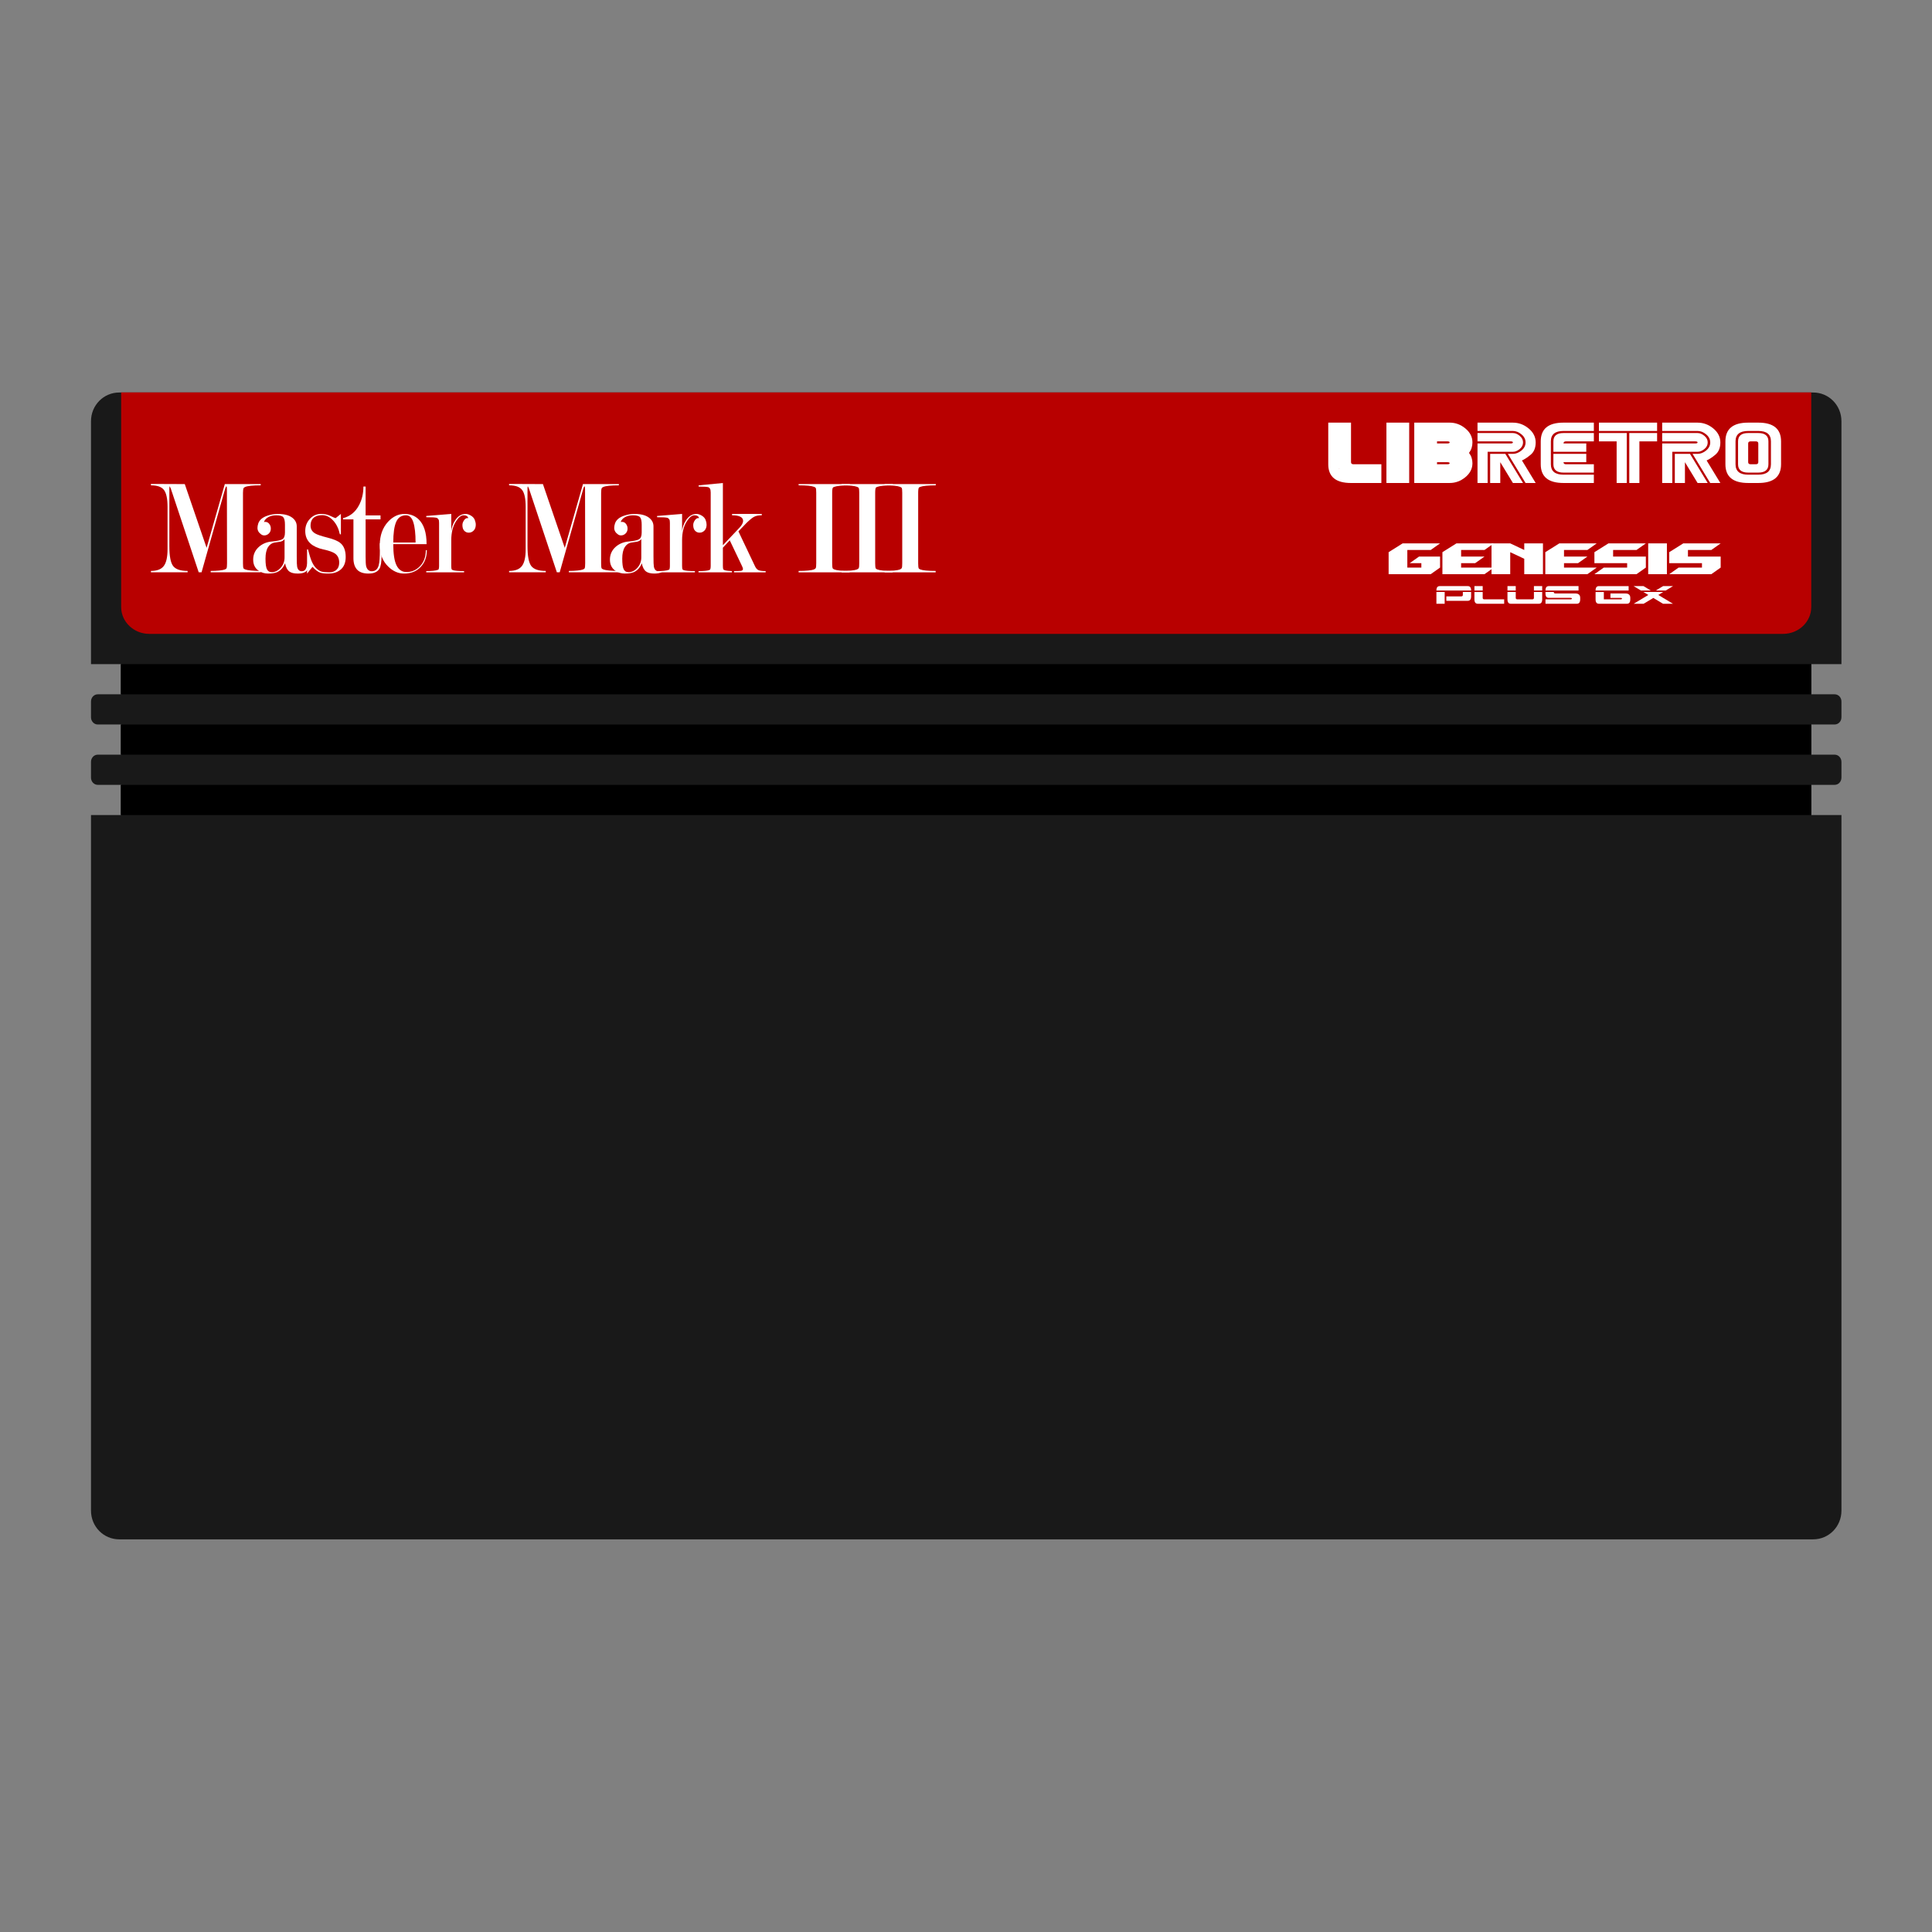 <?xml version="1.0" encoding="UTF-8" standalone="no"?>
<svg
   xmlns:dc="http://purl.org/dc/elements/1.1/"
   xmlns:cc="http://creativecommons.org/ns#"
   xmlns:rdf="http://www.w3.org/1999/02/22-rdf-syntax-ns#"
   xmlns:svg="http://www.w3.org/2000/svg"
   xmlns="http://www.w3.org/2000/svg"
   xmlns:sodipodi="http://sodipodi.sourceforge.net/DTD/sodipodi-0.dtd"
   xmlns:inkscape="http://www.inkscape.org/namespaces/inkscape"
   viewBox="0 0 341.333 341.333"
   height="341.333"
   width="341.333"
   xml:space="preserve"
   id="svg2"
   version="1.1"
   sodipodi:docname="Sega - Master System - Mark III-content.svg"
   inkscape:version="0.92.2 (5c3e80d, 2017-08-06)"><rect x="0" y="0" width="341.333" height="341.333" fill="#808080" stroke="none"/><sodipodi:namedview
     pagecolor="#ffffff"
     bordercolor="#666666"
     borderopacity="1"
     objecttolerance="10"
     gridtolerance="10"
     guidetolerance="10"
     inkscape:pageopacity="0"
     inkscape:pageshadow="2"
     inkscape:window-width="1024"
     inkscape:window-height="705"
     id="namedview94"
     showgrid="false"
     inkscape:pagecheckerboard="true"
     inkscape:zoom="0.69140623"
     inkscape:cx="170.66667"
     inkscape:cy="170.66667"
     inkscape:window-x="-8"
     inkscape:window-y="-8"
     inkscape:window-maximized="1"
     inkscape:current-layer="svg2" /><defs
     id="defs6"><clipPath
       id="clipPath18"
       clipPathUnits="userSpaceOnUse"><path
         id="path16"
         d="M 0,256 H 256 V 0 H 0 Z" /></clipPath><clipPath
       id="clipPath26"
       clipPathUnits="userSpaceOnUse"><path
         id="path24"
         d="M 4,212 H 252 V 44 H 4 Z" /></clipPath></defs><g
     id="g36"
     transform="matrix(1.333,0,0,-1.333,325.333,117.333)"><path
       inkscape:connector-curvature="0"
       d="M 0,0 V 32.2 C 0,34.305 -1.669,36 -3.742,36 H -228.258 C -230.331,36 -232,34.305 -232,32.2 V 0 h 4 v -4 h -3.107 C -231.6,-4 -232,-4.427 -232,-4.954 v -2.092 c 0,-0.527 0.4,-0.954 0.893,-0.954 H -228 v -4 h -3.107 c -0.493,0 -0.893,-0.427 -0.893,-0.954 v -2.092 c 0,-0.527 0.4,-0.954 0.893,-0.954 H -228 v -4 h -4 v -92.2 c 0,-2.105 1.669,-3.8 3.742,-3.8 H -3.742 c 2.073,0 3.742,1.695 3.742,3.8 V -20 h -4 v 4 h 3.107 C -0.4,-16 0,-15.573 0,-15.046 v 2.092 C 0,-12.427 -0.4,-12 -0.893,-12 H -4 v 4 h 3.107 C -0.4,-8 0,-7.573 0,-7.046 v 2.092 C 0,-4.427 -0.4,-4 -0.893,-4 H -4 v 4 z"
       style="fill:#191919;fill-opacity:1;fill-rule:nonzero;stroke:none"
       id="path38" /></g><path
     inkscape:connector-curvature="0"
     d="M 21.333,128 H 320 v 5.333 H 21.333 Z"
     style="fill:#000000;fill-opacity:1;fill-rule:nonzero;stroke:none;stroke-width:1.333"
     id="path40" /><path
     inkscape:connector-curvature="0"
     d="M 21.333,138.667 H 320 V 144 H 21.333 Z"
     style="fill:#000000;fill-opacity:1;fill-rule:nonzero;stroke:none;stroke-width:1.333"
     id="path42" /><path
     inkscape:connector-curvature="0"
     d="M 21.333,117.333 H 320 v 5.333 H 21.333 Z"
     style="fill:#000000;fill-opacity:1;fill-rule:nonzero;stroke:none;stroke-width:1.333"
     id="path44" /><g
     id="g46"
     transform="matrix(1.333,0,0,-1.333,315.022,69.333)"><path
       inkscape:connector-curvature="0"
       d="m 0,0 h -216.533 -3.734 v -3.556 -24.888 c 0,-1.964 1.672,-3.556 3.734,-3.556 H 0 c 2.062,0 3.733,1.592 3.733,3.556 V -3.556 0 Z"
       style="fill:#b80000;fill-opacity:1;fill-rule:nonzero;stroke:none"
       id="path48" /></g><g
     id="g50"
     transform="matrix(1.333,0,0,-1.333,269.08,85.333)"><path
       inkscape:connector-curvature="0"
       d="M 0,0 H -1.341 L -3.017,2.759 V 0 h -1.341 v 3.862 h 2.012 z M 0,5.379 C 0,5.036 -0.147,4.743 -0.441,4.501 -0.736,4.259 -1.035,4.138 -1.341,4.138 H -4.693 V 0 h -1.341 v 5.241 h 4.358 c 0.223,0 0.335,0.046 0.335,0.138 0,0.092 -0.112,0.138 -0.335,0.138 h -4.358 v 1.104 h 4.693 c 0.306,0 0.605,-0.123 0.9,-0.368 C -0.147,6.008 0,5.716 0,5.379 m 1.676,0 C 1.676,4.656 1.451,4.109 1,3.738 0.549,3.367 0.168,3.117 -0.145,2.989 L 1.676,0 H 0.335 l -2.346,3.862 h 0.67 c 0.395,0 0.773,0.149 1.134,0.446 0.362,0.297 0.542,0.654 0.542,1.071 0,0.411 -0.18,0.767 -0.542,1.067 -0.361,0.3 -0.739,0.451 -1.134,0.451 H -6.034 V 8 h 4.693 C -0.574,8 0.121,7.743 0.743,7.228 1.365,6.713 1.676,6.097 1.676,5.379"
       style="fill:#ffffff;fill-opacity:1;fill-rule:nonzero;stroke:none"
       id="path52" /></g><g
     id="g54"
     transform="matrix(1.333,0,0,-1.333,272.208,77.977)"><path
       inkscape:connector-curvature="0"
       d="M 0,0 C 0,1.655 1.006,2.483 3.017,2.483 H 7.039 V 1.379 H 3.017 C 1.899,1.379 1.341,0.92 1.341,0 v -3.034 c 0,-0.92 0.558,-1.38 1.676,-1.38 H 7.039 V -5.517 H 3.017 C 1.006,-5.517 0,-4.69 0,-3.034 Z"
       style="fill:#ffffff;fill-opacity:1;fill-rule:nonzero;stroke:none"
       id="path56" /></g><g
     id="g58"
     transform="matrix(1.333,0,0,-1.333,274.443,79.816)"><path
       inkscape:connector-curvature="0"
       d="M 0,0 V 1.379 C 0,2.115 0.447,2.483 1.341,2.483 H 5.363 V 1.379 H 1.676 C 1.453,1.379 1.341,1.287 1.341,1.103 H 4.358 V 0 Z"
       style="fill:#ffffff;fill-opacity:1;fill-rule:nonzero;stroke:none"
       id="path60" /></g><g
     id="g62"
     transform="matrix(1.333,0,0,-1.333,274.443,80.184)"><path
       inkscape:connector-curvature="0"
       d="M 0,0 H 4.358 V -1.103 H 1.341 c 0,-0.184 0.112,-0.276 0.335,-0.276 H 5.363 V -2.483 H 1.341 C 0.447,-2.483 0,-2.115 0,-1.379 Z"
       style="fill:#ffffff;fill-opacity:1;fill-rule:nonzero;stroke:none"
       id="path64" /></g><g
     id="g66"
     transform="matrix(1.333,0,0,-1.333,287.851,76.506)"><path
       inkscape:connector-curvature="0"
       d="M 0,0 H 3.687 V -1.103 H 1.341 V -6.621 H 0 Z m -0.335,0 v -6.621 h -1.341 v 5.518 H -4.022 V 0 Z m 4.022,0.276 h -7.71 v 1.103 h 7.71 z"
       style="fill:#ffffff;fill-opacity:1;fill-rule:nonzero;stroke:none"
       id="path68" /></g><g
     id="g70"
     transform="matrix(1.333,0,0,-1.333,301.706,85.333)"><path
       inkscape:connector-curvature="0"
       d="M 0,0 H -1.341 L -3.017,2.759 V 0 h -1.341 v 3.862 h 2.012 z M 0,5.379 C 0,5.036 -0.147,4.743 -0.441,4.501 -0.736,4.259 -1.035,4.138 -1.341,4.138 H -4.693 V 0 h -1.341 v 5.241 h 4.358 c 0.223,0 0.335,0.046 0.335,0.138 0,0.092 -0.112,0.138 -0.335,0.138 h -4.358 v 1.104 h 4.693 c 0.306,0 0.605,-0.123 0.9,-0.368 C -0.147,6.008 0,5.716 0,5.379 m 1.676,0 C 1.676,4.656 1.451,4.109 1,3.738 0.549,3.367 0.168,3.117 -0.145,2.989 L 1.676,0 H 0.335 l -2.346,3.862 h 0.67 c 0.395,0 0.773,0.149 1.134,0.446 0.362,0.297 0.542,0.654 0.542,1.071 0,0.411 -0.18,0.767 -0.542,1.067 -0.361,0.3 -0.739,0.451 -1.134,0.451 H -6.034 V 8 h 4.693 C -0.574,8 0.121,7.743 0.743,7.228 1.365,6.713 1.676,6.097 1.676,5.379"
       style="fill:#ffffff;fill-opacity:1;fill-rule:nonzero;stroke:none"
       id="path72" /></g><g
     id="g74"
     transform="matrix(1.333,0,0,-1.333,310.644,78.345)"><path
       inkscape:connector-curvature="0"
       d="M 0,0 C 0,0.184 -0.112,0.276 -0.335,0.276 H -1.006 C -1.229,0.276 -1.341,0.184 -1.341,0 v -2.483 c 0,-0.184 0.112,-0.276 0.335,-0.276 h 0.671 C -0.112,-2.759 0,-2.667 0,-2.483 Z M 1.341,0.276 V -2.759 C 1.341,-3.494 0.894,-3.862 0,-3.862 h -1.341 c -0.894,0 -1.341,0.368 -1.341,1.103 v 3.035 c 0,0.735 0.447,1.103 1.341,1.103 H 0 c 0.894,0 1.341,-0.368 1.341,-1.103 m 0.335,0 C 1.676,1.195 1.117,1.655 0,1.655 h -1.341 c -1.117,0 -1.676,-0.46 -1.676,-1.379 v -3.035 c 0,-0.919 0.559,-1.379 1.676,-1.379 H 0 c 1.117,0 1.676,0.46 1.676,1.379 z m 1.341,0 V -2.759 C 3.017,-4.414 2.011,-5.241 0,-5.241 h -1.341 c -2.011,0 -3.017,0.827 -3.017,2.482 v 3.035 c 0,1.655 1.006,2.483 3.017,2.483 H 0 c 2.011,0 3.017,-0.828 3.017,-2.483"
       style="fill:#ffffff;fill-opacity:1;fill-rule:nonzero;stroke:none"
       id="path76" /></g><g
     id="g78"
     transform="matrix(1.333,0,0,-1.333,236.618,82.86)"><path
       inkscape:connector-curvature="0"
       d="M 0,0 C -0.01,0.024 -0.018,0.051 -0.027,0.076 H 0 Z M 1.889,0.628 C 1.665,0.628 1.554,0.72 1.554,0.904 V 6.145 H -1.463 V 0.628 c 0,-1.655 1.005,-2.483 3.017,-2.483 h 4.022 v 2.483 z"
       style="fill:#ffffff;fill-opacity:1;fill-rule:nonzero;stroke:none"
       id="path80" /></g><path
     inkscape:connector-curvature="0"
     d="m 244.945,85.333 h 4.023 V 74.667 h -4.023 z"
     style="fill:#ffffff;fill-opacity:1;fill-rule:nonzero;stroke:none;stroke-width:1.333"
     id="path82" /><g
     id="g84"
     transform="matrix(1.333,0,0,-1.333,255.672,78.345)"><path
       inkscape:connector-curvature="0"
       d="M 0,0 H -1.341 V 0.276 H 0 C 0.223,0.276 0.335,0.23 0.335,0.138 0.335,0.046 0.223,0 0,0 m 0,-2.759 h -1.341 v 0.276 H 0 c 0.223,0 0.335,-0.046 0.335,-0.138 C 0.335,-2.713 0.223,-2.759 0,-2.759 M 3.352,0.138 C 3.352,0.855 3.041,1.471 2.419,1.986 1.797,2.501 1.102,2.759 0.335,2.759 h -4.693 v -8 h 4.693 c 0.767,0 1.462,0.257 2.084,0.772 0.622,0.515 0.933,1.131 0.933,1.848 0,0.521 -0.153,0.978 -0.458,1.37 0.305,0.393 0.458,0.856 0.458,1.389"
       style="fill:#ffffff;fill-opacity:1;fill-rule:nonzero;stroke:none"
       id="path86" /></g><g
     id="g88"
     transform="matrix(1.333,0,0,-1.333,32.645,85.526)"><path
       inkscape:connector-curvature="0"
       d="M 0,0 2.893,-8.448 5.308,0 h 4.759 V -0.164 C 9.025,-0.164 8.338,-0.236 8.006,-0.381 7.891,-0.43 7.823,-0.479 7.8,-0.527 7.742,-0.637 7.714,-0.855 7.714,-1.182 v -9.311 c 0,-0.364 0.023,-0.588 0.068,-0.673 0.023,-0.048 0.107,-0.1 0.25,-0.154 0.142,-0.055 0.392,-0.1 0.747,-0.137 0.355,-0.036 0.784,-0.054 1.288,-0.054 v -0.181 H 3.436 v 0.181 c 0.412,0 0.793,0.018 1.143,0.054 0.349,0.037 0.59,0.082 0.721,0.136 0.131,0.055 0.209,0.107 0.232,0.154 0.046,0.098 0.069,0.321 0.069,0.672 l -0.017,9.878 c 0,0.205 -0.023,0.309 -0.069,0.309 -0.046,0 -0.098,-0.091 -0.154,-0.272 L 2.224,-11.692 H 1.847 l -3.703,11.112 -0.136,0.272 c -0.035,0 -0.052,-0.104 -0.052,-0.309 v -7.595 c 0,-1.341 0.169,-2.226 0.507,-2.656 0.337,-0.429 0.976,-0.643 1.915,-0.643 v -0.181 h -4.862 v 0.181 c 0.802,0 1.369,0.218 1.701,0.654 0.332,0.437 0.499,1.177 0.499,2.219 v 5.62 c 0,1.066 -0.155,1.809 -0.465,2.227 -0.309,0.419 -0.887,0.627 -1.735,0.627 v 0.182 z"
       style="fill:#ffffff;fill-opacity:1;fill-rule:nonzero;stroke:none"
       id="path90" /></g><g
     id="g92"
     transform="matrix(1.333,0,0,-1.333,50.274,98.469)"><path
       inkscape:connector-curvature="0"
       d="M 0,0 V 2.423 C -0.137,2.229 -0.341,2.11 -0.61,2.068 -0.879,2.025 -1.139,1.986 -1.392,1.949 -1.724,1.865 -1.987,1.671 -2.182,1.367 -2.411,1.002 -2.526,0.492 -2.526,-0.163 c 0,-0.705 0.067,-1.182 0.198,-1.43 0.132,-0.25 0.341,-0.373 0.627,-0.373 0.436,0 0.828,0.191 1.177,0.573 C -0.175,-1.011 0,-0.547 0,0 m 0.052,3.279 v 1.057 c 0,0.485 -0.074,0.813 -0.22,0.983 -0.146,0.17 -0.461,0.255 -0.944,0.255 -0.394,0 -0.74,-0.08 -1.036,-0.24 -0.297,-0.161 -0.492,-0.377 -0.583,-0.648 0.045,0.012 0.103,0.018 0.171,0.018 0.218,0 0.396,-0.09 0.533,-0.272 0.138,-0.181 0.206,-0.387 0.206,-0.616 0,-0.266 -0.087,-0.484 -0.26,-0.652 -0.173,-0.17 -0.376,-0.254 -0.607,-0.254 -0.151,0 -0.284,0.042 -0.4,0.127 -0.335,0.229 -0.502,0.519 -0.502,0.869 0,0.169 0.034,0.363 0.103,0.581 0.16,0.471 0.561,0.816 1.203,1.032 0.457,0.158 0.921,0.236 1.391,0.236 0.847,0 1.489,-0.168 1.924,-0.506 C 1.42,4.948 1.615,4.568 1.615,4.11 V 0.114 c 0,-0.724 0.017,-1.17 0.051,-1.339 0.08,-0.41 0.286,-0.615 0.619,-0.615 0.298,0 0.498,0.162 0.601,0.486 0.103,0.325 0.349,1.302 0.361,1.073 0,-0.701 -0.081,-1.172 -0.242,-1.414 -0.207,-0.302 -0.628,-0.453 -1.261,-0.453 -0.495,0 -0.863,0.09 -1.105,0.269 -0.288,0.216 -0.478,0.582 -0.57,1.096 -0.241,-0.587 -0.602,-0.982 -1.083,-1.186 -0.286,-0.119 -0.669,-0.179 -1.15,-0.179 -0.482,0 -0.9,0.121 -1.254,0.363 -0.493,0.327 -0.739,0.823 -0.739,1.488 0,0.654 0.239,1.204 0.718,1.652 0.479,0.436 1.061,0.684 1.745,0.744 0.685,0.061 1.147,0.157 1.386,0.291 0.24,0.133 0.36,0.429 0.36,0.889"
       style="fill:#ffffff;fill-opacity:1;fill-rule:nonzero;stroke:none"
       id="path94" /></g><g
     id="g96"
     transform="matrix(1.333,0,0,-1.333,59.288,91.545)"><path
       inkscape:connector-curvature="0"
       d="m 0,0 c 0.447,0.35 0.682,0.538 0.705,0.562 v -2.719 l -0.138,0.036 c -0.161,0.725 -0.447,1.317 -0.859,1.777 -0.447,0.495 -0.939,0.743 -1.477,0.743 -0.413,0 -0.751,-0.085 -1.014,-0.254 -0.355,-0.23 -0.533,-0.61 -0.533,-1.142 0,-0.435 0.194,-0.773 0.582,-1.015 0.274,-0.169 0.821,-0.356 1.644,-0.562 0.821,-0.205 1.397,-0.447 1.728,-0.725 0.468,-0.387 0.702,-1.003 0.702,-1.849 0,-0.786 -0.252,-1.366 -0.756,-1.74 -0.401,-0.302 -0.905,-0.453 -1.512,-0.453 -0.504,0 -0.864,0.036 -1.082,0.108 -0.321,0.109 -0.67,0.369 -1.048,0.78 -0.458,-0.568 -0.699,-0.864 -0.722,-0.888 v 3.208 h 0.121 c 0.195,-0.749 0.356,-1.269 0.483,-1.559 0.172,-0.398 0.356,-0.695 0.552,-0.888 0.264,-0.266 0.514,-0.432 0.75,-0.499 0.235,-0.066 0.589,-0.099 1.061,-0.099 0.357,0 0.649,0.096 0.88,0.29 0.276,0.229 0.414,0.556 0.414,0.978 0,0.545 -0.184,0.949 -0.552,1.215 -0.288,0.205 -0.796,0.387 -1.526,0.544 -0.73,0.157 -1.296,0.411 -1.699,0.761 -0.483,0.423 -0.724,0.985 -0.724,1.686 0,0.629 0.203,1.163 0.61,1.604 0.406,0.442 0.902,0.662 1.486,0.662 0.446,0 0.836,-0.079 1.168,-0.236 C -0.321,0.121 -0.069,0.012 0,0"
       style="fill:#ffffff;fill-opacity:1;fill-rule:nonzero;stroke:none"
       id="path98" /></g><g
     id="g100"
     transform="matrix(1.333,0,0,-1.333,67.388,95.968)"><path
       inkscape:connector-curvature="0"
       d="m 0,0 v -0.834 c 0,-0.278 0.006,-0.544 0.017,-0.798 0,-0.846 -0.091,-1.426 -0.274,-1.74 -0.253,-0.435 -0.739,-0.652 -1.461,-0.652 -0.687,0 -1.191,0.174 -1.512,0.526 -0.32,0.35 -0.48,0.852 -0.48,1.504 v 5.148 h -1.375 v 0.163 c 0.94,0.243 1.647,0.819 2.123,1.73 0.383,0.728 0.574,1.547 0.574,2.457 h 0.292 V 3.68 H -0.12 V 3.154 h -1.976 v -4.918 c 0,-0.651 0.023,-1.073 0.067,-1.265 0.113,-0.458 0.366,-0.687 0.76,-0.687 0.461,0 0.765,0.264 0.911,0.794 0.101,0.36 0.152,1.046 0.152,2.056 V 0 Z"
       style="fill:#ffffff;fill-opacity:1;fill-rule:nonzero;stroke:none"
       id="path102" /></g><g
     id="g104"
     transform="matrix(1.333,0,0,-1.333,73.42,95.847)"><path
       inkscape:connector-curvature="0"
       d="m 0,0 c 0,1.171 -0.099,2.065 -0.297,2.682 -0.198,0.617 -0.518,0.925 -0.96,0.925 -0.622,0 -1.061,-0.293 -1.315,-0.879 C -2.828,2.142 -2.955,1.233 -2.955,0 Z m -2.955,-0.218 c 0,-1.299 0.146,-2.24 0.438,-2.823 0.293,-0.584 0.737,-0.875 1.332,-0.875 0.629,0 1.185,0.225 1.667,0.675 0.583,0.547 0.876,1.289 0.876,2.225 h 0.137 c 0,-0.905 -0.275,-1.649 -0.825,-2.229 -0.55,-0.58 -1.282,-0.87 -2.199,-0.87 -0.767,0 -1.466,0.308 -2.095,0.924 -0.745,0.725 -1.118,1.674 -1.118,2.847 0,1.268 0.367,2.302 1.1,3.099 0.642,0.689 1.363,1.033 2.165,1.033 0.744,0 1.362,-0.229 1.855,-0.689 C 1.1,2.422 1.46,1.317 1.46,-0.218 Z"
       style="fill:#ffffff;fill-opacity:1;fill-rule:nonzero;stroke:none"
       id="path106" /></g><g
     id="g108"
     transform="matrix(1.333,0,0,-1.333,77.574,92.399)"><path
       inkscape:connector-curvature="0"
       d="M 0,0 C 0,0.243 -0.023,0.395 -0.069,0.457 -0.15,0.578 -0.224,0.651 -0.292,0.676 -0.498,0.737 -0.968,0.767 -1.701,0.767 V 0.93 L 1.615,1.202 V -1.1 c 0.045,0.495 0.206,0.961 0.481,1.396 0.377,0.604 0.853,0.906 1.426,0.906 0.217,0 0.452,-0.076 0.704,-0.226 0.251,-0.151 0.42,-0.342 0.506,-0.571 0.086,-0.23 0.13,-0.435 0.13,-0.617 0,-0.483 -0.191,-0.815 -0.573,-0.997 -0.093,-0.048 -0.214,-0.072 -0.365,-0.072 -0.231,0 -0.427,0.084 -0.589,0.254 -0.162,0.168 -0.243,0.422 -0.243,0.761 0,0.217 0.078,0.435 0.234,0.652 C 3.483,0.604 3.664,0.688 3.873,0.64 3.804,0.894 3.599,1.021 3.257,1.021 2.926,1.021 2.596,0.766 2.265,0.256 1.831,-0.4 1.615,-1.244 1.615,-2.276 v -3.389 c 0,-0.242 0.017,-0.4 0.051,-0.473 0.023,-0.036 0.075,-0.073 0.155,-0.109 0.24,-0.085 0.738,-0.128 1.494,-0.128 v -0.163 h -5.016 v 0.163 c 0.332,0 0.633,0.012 0.902,0.037 0.269,0.024 0.501,0.073 0.696,0.146 C -0.035,-6.132 0,-5.955 0,-5.663 Z"
       style="fill:#ffffff;fill-opacity:1;fill-rule:nonzero;stroke:none"
       id="path110" /></g><g
     id="g112"
     transform="matrix(1.333,0,0,-1.333,95.92,85.526)"><path
       inkscape:connector-curvature="0"
       d="M 0,0 2.893,-8.448 5.308,0 h 4.759 V -0.164 C 9.024,-0.164 8.338,-0.236 8.005,-0.381 7.891,-0.43 7.822,-0.479 7.8,-0.527 7.742,-0.637 7.714,-0.855 7.714,-1.182 v -9.311 c 0,-0.364 0.023,-0.588 0.069,-0.673 0.022,-0.048 0.105,-0.1 0.249,-0.154 0.142,-0.055 0.391,-0.1 0.746,-0.137 0.356,-0.036 0.785,-0.054 1.289,-0.054 v -0.181 H 3.436 v 0.181 c 0.413,0 0.793,0.018 1.143,0.054 0.349,0.037 0.59,0.082 0.721,0.136 0.131,0.055 0.208,0.107 0.232,0.154 0.046,0.098 0.069,0.321 0.069,0.672 l -0.017,9.878 c 0,0.205 -0.024,0.309 -0.069,0.309 -0.046,0 -0.098,-0.091 -0.155,-0.272 L 2.224,-11.692 H 1.847 l -3.703,11.112 -0.136,0.272 c -0.035,0 -0.052,-0.104 -0.052,-0.309 v -7.595 c 0,-1.341 0.169,-2.226 0.508,-2.656 0.336,-0.429 0.975,-0.643 1.915,-0.643 v -0.181 h -4.863 v 0.181 c 0.802,0 1.369,0.218 1.701,0.654 0.332,0.437 0.499,1.177 0.499,2.219 v 5.62 c 0,1.066 -0.155,1.809 -0.465,2.227 -0.309,0.419 -0.887,0.627 -1.735,0.627 v 0.182 z"
       style="fill:#ffffff;fill-opacity:1;fill-rule:nonzero;stroke:none"
       id="path114" /></g><g
     id="g116"
     transform="matrix(1.333,0,0,-1.333,113.3,98.469)"><path
       inkscape:connector-curvature="0"
       d="M 0,0 V 2.423 C -0.137,2.229 -0.341,2.11 -0.61,2.068 -0.879,2.025 -1.139,1.986 -1.391,1.949 -1.724,1.865 -1.987,1.671 -2.182,1.367 -2.41,1.002 -2.525,0.492 -2.525,-0.163 c 0,-0.705 0.066,-1.182 0.197,-1.43 0.132,-0.25 0.341,-0.373 0.628,-0.373 0.435,0 0.826,0.191 1.176,0.573 C -0.175,-1.011 0,-0.547 0,0 m 0.052,3.279 v 1.057 c 0,0.485 -0.073,0.813 -0.22,0.983 -0.147,0.17 -0.461,0.255 -0.945,0.255 -0.393,0 -0.738,-0.08 -1.036,-0.24 -0.296,-0.161 -0.491,-0.377 -0.583,-0.648 0.046,0.012 0.104,0.018 0.172,0.018 0.218,0 0.396,-0.09 0.533,-0.272 C -1.89,4.251 -1.82,4.045 -1.82,3.816 -1.82,3.55 -1.908,3.332 -2.082,3.164 -2.255,2.994 -2.458,2.91 -2.688,2.91 c -0.151,0 -0.284,0.042 -0.399,0.127 -0.335,0.229 -0.503,0.519 -0.503,0.869 0,0.169 0.033,0.363 0.103,0.581 0.16,0.471 0.561,0.816 1.203,1.032 0.457,0.158 0.921,0.236 1.391,0.236 0.847,0 1.489,-0.168 1.923,-0.506 C 1.42,4.948 1.615,4.568 1.615,4.11 V 0.114 c 0,-0.724 0.017,-1.17 0.051,-1.339 0.08,-0.41 0.287,-0.615 0.618,-0.615 0.298,0 0.538,-0.058 0.403,-0.129 -0.23,-0.119 -0.544,-0.179 -0.942,-0.179 -0.497,0 -0.864,0.09 -1.106,0.269 -0.288,0.216 -0.478,0.582 -0.57,1.096 -0.241,-0.587 -0.602,-0.982 -1.083,-1.186 -0.286,-0.119 -0.669,-0.179 -1.15,-0.179 -0.481,0 -0.899,0.121 -1.254,0.363 -0.494,0.327 -0.74,0.823 -0.74,1.488 0,0.654 0.241,1.204 0.719,1.652 0.479,0.436 1.061,0.684 1.746,0.744 0.684,0.061 1.146,0.157 1.385,0.291 0.24,0.133 0.36,0.429 0.36,0.889"
       style="fill:#ffffff;fill-opacity:1;fill-rule:nonzero;stroke:none"
       id="path118" /></g><g
     id="g120"
     transform="matrix(1.333,0,0,-1.333,118.353,92.399)"><path
       inkscape:connector-curvature="0"
       d="M 0,0 C 0,0.243 -0.022,0.395 -0.069,0.457 -0.148,0.578 -0.222,0.651 -0.292,0.676 -0.498,0.737 -0.967,0.767 -1.7,0.767 V 0.93 L 1.615,1.202 V -1.1 C 1.661,-0.605 1.822,-0.139 2.096,0.296 2.475,0.9 2.95,1.202 3.522,1.202 3.74,1.202 3.975,1.126 4.226,0.976 4.478,0.825 4.647,0.634 4.734,0.405 4.819,0.175 4.862,-0.03 4.862,-0.212 4.862,-0.695 4.671,-1.027 4.289,-1.209 4.197,-1.257 4.075,-1.281 3.926,-1.281 c -0.232,0 -0.428,0.084 -0.59,0.254 -0.162,0.168 -0.244,0.422 -0.244,0.761 0,0.217 0.079,0.435 0.235,0.652 C 3.483,0.604 3.664,0.688 3.873,0.64 3.804,0.894 3.6,1.021 3.257,1.021 2.926,1.021 2.596,0.766 2.265,0.256 1.831,-0.4 1.615,-1.244 1.615,-2.276 v -3.389 c 0,-0.242 0.018,-0.4 0.051,-0.473 0.024,-0.036 0.075,-0.073 0.156,-0.109 0.24,-0.085 0.738,-0.128 1.494,-0.128 V -6.538 H -1.7 v 0.163 c 0.331,0 0.632,0.012 0.902,0.037 0.268,0.024 0.5,0.073 0.696,0.146 C -0.034,-6.132 0,-5.955 0,-5.663 Z"
       style="fill:#ffffff;fill-opacity:1;fill-rule:nonzero;stroke:none"
       id="path122" /></g><g
     id="g124"
     transform="matrix(1.333,0,0,-1.333,127.714,96.765)"><path
       inkscape:connector-curvature="0"
       d="M 0,0 V -2.389 C 0,-2.632 0.017,-2.79 0.052,-2.863 0.074,-2.9 0.129,-2.936 0.215,-2.973 0.301,-3.009 0.452,-3.039 0.67,-3.063 0.888,-3.088 1.065,-3.1 1.202,-3.1 V -3.263 H -3.23 V -3.1 c 0.687,0 1.151,0.042 1.392,0.127 l 0.12,0.055 c 0.068,0.061 0.103,0.236 0.103,0.527 v 9.712 c 0,0.242 -0.035,0.415 -0.103,0.518 -0.069,0.103 -0.132,0.16 -0.189,0.173 -0.183,0.06 -0.618,0.091 -1.306,0.091 V 8.266 L 0,8.574 V 0.326 L 2.164,2.613 C 2.508,2.967 2.68,3.284 2.68,3.564 2.68,3.796 2.56,3.976 2.319,4.104 2.079,4.232 1.711,4.296 1.219,4.296 V 4.477 H 5.153 V 4.296 C 4.718,4.296 4.377,4.229 4.131,4.095 3.885,3.962 3.55,3.689 3.126,3.276 L 2.061,2.165 4.26,-2.462 C 4.386,-2.73 4.544,-2.903 4.732,-2.981 4.921,-3.06 5.234,-3.1 5.669,-3.1 V -3.263 H 1.478 V -3.1 c 0.377,0 0.669,0.009 0.875,0.027 0.207,0.019 0.31,0.106 0.31,0.265 0,0.072 -0.046,0.206 -0.138,0.4 L 0.91,0.979 Z"
       style="fill:#ffffff;fill-opacity:1;fill-rule:nonzero;stroke:none"
       id="path126" /></g><g
     id="g128"
     transform="matrix(1.333,0,0,-1.333,147.023,87.053)"><path
       inkscape:connector-curvature="0"
       d="m 0,0 v -9.348 c 0,-0.351 0.024,-0.575 0.07,-0.672 0.022,-0.049 0.091,-0.097 0.205,-0.146 0.332,-0.133 1.014,-0.199 2.044,-0.199 v -0.182 h -6.768 v 0.182 c 0.493,0 0.919,0.017 1.28,0.053 0.36,0.037 0.606,0.082 0.739,0.138 0.132,0.053 0.217,0.121 0.257,0.199 0.041,0.079 0.061,0.288 0.061,0.627 V 0 c 0,0.339 -0.024,0.552 -0.069,0.637 -0.024,0.048 -0.098,0.096 -0.224,0.145 -0.332,0.133 -1.013,0.2 -2.044,0.2 V 1.145 H 2.338 V 0.982 C 1.844,0.982 1.418,0.963 1.057,0.927 0.696,0.891 0.442,0.842 0.292,0.782 L 0.12,0.71 C 0.041,0.637 0,0.4 0,0"
       style="fill:#ffffff;fill-opacity:1;fill-rule:nonzero;stroke:none"
       id="path130" /></g><g
     id="g132"
     transform="matrix(1.333,0,0,-1.333,154.621,87.053)"><path
       inkscape:connector-curvature="0"
       d="m 0,0 v -9.348 c 0,-0.351 0.024,-0.575 0.07,-0.672 0.022,-0.049 0.091,-0.097 0.205,-0.146 0.332,-0.133 1.014,-0.199 2.044,-0.199 v -0.182 h -6.768 v 0.182 c 0.493,0 0.919,0.017 1.28,0.053 0.36,0.037 0.606,0.082 0.739,0.138 0.132,0.053 0.217,0.121 0.257,0.199 0.041,0.079 0.061,0.288 0.061,0.627 V 0 c 0,0.339 -0.024,0.552 -0.069,0.637 -0.024,0.048 -0.098,0.096 -0.224,0.145 -0.332,0.133 -1.013,0.2 -2.044,0.2 V 1.145 H 2.338 V 0.982 C 1.844,0.982 1.418,0.963 1.057,0.927 0.696,0.891 0.442,0.842 0.292,0.782 L 0.12,0.71 C 0.041,0.637 0,0.4 0,0"
       style="fill:#ffffff;fill-opacity:1;fill-rule:nonzero;stroke:none"
       id="path134" /></g><g
     id="g136"
     transform="matrix(1.333,0,0,-1.333,162.217,87.053)"><path
       inkscape:connector-curvature="0"
       d="m 0,0 v -9.348 c 0,-0.351 0.024,-0.575 0.07,-0.672 0.022,-0.049 0.091,-0.097 0.205,-0.146 0.332,-0.133 1.014,-0.199 2.044,-0.199 v -0.182 h -6.768 v 0.182 c 0.493,0 0.919,0.017 1.28,0.053 0.36,0.037 0.606,0.082 0.739,0.138 0.132,0.053 0.217,0.121 0.257,0.199 0.041,0.079 0.061,0.288 0.061,0.627 V 0 c 0,0.339 -0.024,0.552 -0.069,0.637 -0.024,0.048 -0.098,0.096 -0.224,0.145 -0.332,0.133 -1.013,0.2 -2.044,0.2 V 1.145 H 2.338 V 0.982 C 1.844,0.982 1.418,0.963 1.057,0.927 0.696,0.891 0.442,0.842 0.292,0.782 L 0.12,0.71 C 0.041,0.637 0,0.4 0,0"
       style="fill:#ffffff;fill-opacity:1;fill-rule:nonzero;stroke:none"
       id="path138" /></g><g
     id="g140"
     transform="matrix(1.333,0,0,-1.333,255.527,106.147)"><path
       inkscape:connector-curvature="0"
       d="m 0,0 v 0.584 h 1.971 c 0.146,0 0.219,0.065 0.219,0.195 v 0.39 H 3.285 V 0.584 C 3.285,0.195 3.139,0 2.847,0 Z m -1.314,1.169 h 1.095 v -1.558 h -1.095 z m 0,0.194 c 0,0.39 0.146,0.585 0.438,0.585 h 3.723 c 0.292,0 0.438,-0.195 0.438,-0.585 z"
       style="fill:#ffffff;fill-opacity:1;fill-rule:nonzero;stroke:none"
       id="path142" /></g><g
     id="g144"
     transform="matrix(1.333,0,0,-1.333,261.076,106.667)"><path
       inkscape:connector-curvature="0"
       d="M 0,0 C -0.292,0 -0.438,0.195 -0.438,0.584 V 1.558 H 0.657 V 0.779 C 0.657,0.65 0.729,0.584 0.876,0.584 H 3.504 V 0 Z m 0.657,1.753 h -1.095 v 0.585 h 1.095 z"
       style="fill:#ffffff;fill-opacity:1;fill-rule:nonzero;stroke:none"
       id="path146" /></g><path
     inkscape:connector-curvature="0"
     d="m 271.003,103.549 h 1.46 v 0.78 h -1.46 z m -4.088,3.117 c -0.389,0 -0.584,-0.26 -0.584,-0.779 v -1.299 h 1.46 v 1.039 c 0,0.172 0.097,0.26 0.292,0.26 h 2.628 c 0.195,0 0.292,-0.088 0.292,-0.26 v -1.039 h 1.46 v 1.299 c 0,0.519 -0.195,0.779 -0.584,0.779 z m 0.876,-2.337 h -1.46 v -0.78 h 1.46 z"
     style="fill:#ffffff;fill-opacity:1;fill-rule:nonzero;stroke:none;stroke-width:1.333"
     id="path148" /><g
     id="g150"
     transform="matrix(1.333,0,0,-1.333,273.046,104.848)"><path
       inkscape:connector-curvature="0"
       d="M 0,0 V 0.195 H 1.095 C 1.095,0.065 1.168,0 1.314,0 H 3.942 C 4.38,0 4.599,-0.195 4.599,-0.584 v -0.195 c 0,-0.39 -0.147,-0.585 -0.439,-0.585 H 0 v 0.585 h 3.285 c 0.146,0 0.219,0.032 0.219,0.097 0,0.065 -0.073,0.098 -0.219,0.098 H 0.438 C 0.146,-0.584 0,-0.39 0,0 m 0,0.389 c 0,0.39 0.146,0.585 0.438,0.585 H 4.38 V 0.389 Z"
       style="fill:#ffffff;fill-opacity:1;fill-rule:nonzero;stroke:none"
       id="path152" /></g><g
     id="g154"
     transform="matrix(1.333,0,0,-1.333,281.897,105.888)"><path
       inkscape:connector-curvature="0"
       d="M 0,0 V 0.974 H 1.095 V 0 h 2.19 c 0.146,0 0.219,0.032 0.219,0.098 0,0.064 -0.073,0.097 -0.219,0.097 H 1.97 v 0.584 h 1.972 c 0.438,0 0.657,-0.195 0.657,-0.584 V 0 c 0,-0.39 -0.147,-0.584 -0.439,-0.584 H 0.438 C 0.146,-0.584 0,-0.39 0,0 M 0,1.169 C 0,1.558 0.146,1.753 0.438,1.753 H 4.38 V 1.169 Z"
       style="fill:#ffffff;fill-opacity:1;fill-rule:nonzero;stroke:none"
       id="path156" /></g><g
     id="g158"
     transform="matrix(1.333,0,0,-1.333,293.827,103.55)"><path
       inkscape:connector-curvature="0"
       d="M 0,0 H 1.314 L 0.337,-0.585 h -1.31 z m -0.013,-2.338 -1.286,0.771 -1.285,-0.771 h -1.314 l 1.943,1.166 -0.654,0.393 H 0.012 L -0.642,-1.172 1.301,-2.338 Z M -2.935,-0.585 -3.911,0 h 1.314 l 0.973,-0.585 z"
       style="fill:#ffffff;fill-opacity:1;fill-rule:nonzero;stroke:none"
       id="path160" /></g><g
     id="g162"
     transform="matrix(1.333,0,0,-1.333,245.333,101.442)"><path
       inkscape:connector-curvature="0"
       d="M 0,0 V 2.916 L 1.859,4.082 H 6.817 L 5.577,3.207 H 2.479 V 0.875 H 4.338 V 1.458 H 2.789 L 4.028,2.332 H 6.817 V 0.875 L 5.577,0 Z"
       style="fill:#ffffff;fill-opacity:1;fill-rule:nonzero;stroke:none"
       id="path164" /></g><g
     id="g166"
     transform="matrix(1.333,0,0,-1.333,254.836,101.442)"><path
       inkscape:connector-curvature="0"
       d="M 0,0 V 2.916 L 1.859,4.082 H 6.817 L 5.577,3.207 H 2.479 V 2.332 H 5.577 L 4.338,1.458 H 2.479 V 0.875 H 6.817 L 5.577,0 Z"
       style="fill:#ffffff;fill-opacity:1;fill-rule:nonzero;stroke:none"
       id="path168" /></g><g
     id="g170"
     transform="matrix(1.333,0,0,-1.333,263.512,101.442)"><path
       inkscape:connector-curvature="0"
       d="M 0,0 V 4.082 H 2.479 L 4.338,3.207 V 4.082 H 6.817 V 0 H 4.338 V 2.041 L 2.479,2.916 V 0 Z"
       style="fill:#ffffff;fill-opacity:1;fill-rule:nonzero;stroke:none"
       id="path172" /></g><g
     id="g174"
     transform="matrix(1.333,0,0,-1.333,273.014,101.442)"><path
       inkscape:connector-curvature="0"
       d="M 0,0 V 2.916 L 1.859,4.082 H 6.817 L 5.577,3.207 H 2.479 V 2.332 H 5.577 L 4.338,1.458 H 2.479 V 0.875 H 6.817 L 5.577,0 Z"
       style="fill:#ffffff;fill-opacity:1;fill-rule:nonzero;stroke:none"
       id="path176" /></g><g
     id="g178"
     transform="matrix(1.333,0,0,-1.333,281.69,99.499)"><path
       inkscape:connector-curvature="0"
       d="M 0,0 V 1.458 L 1.859,2.624 H 6.817 L 5.577,1.749 H 2.479 V 0.875 H 6.817 V -0.583 L 5.577,-1.458 H 0 l 1.239,0.875 H 4.338 V 0 Z"
       style="fill:#ffffff;fill-opacity:1;fill-rule:nonzero;stroke:none"
       id="path180" /></g><path
     inkscape:connector-curvature="0"
     d="m 291.192,96 h 3.305 v 5.443 h -3.305 z"
     style="fill:#ffffff;fill-opacity:1;fill-rule:nonzero;stroke:none;stroke-width:1.333"
     id="path182" /><g
     id="g184"
     transform="matrix(1.333,0,0,-1.333,294.911,99.499)"><path
       inkscape:connector-curvature="0"
       d="M 0,0 V 1.458 L 1.859,2.624 H 6.817 L 5.577,1.749 H 2.479 V 0.875 H 6.817 V -0.583 L 5.577,-1.458 H 0 l 1.239,0.875 H 4.338 V 0 Z"
       style="fill:#ffffff;fill-opacity:1;fill-rule:nonzero;stroke:none"
       id="path186" /></g></svg>
